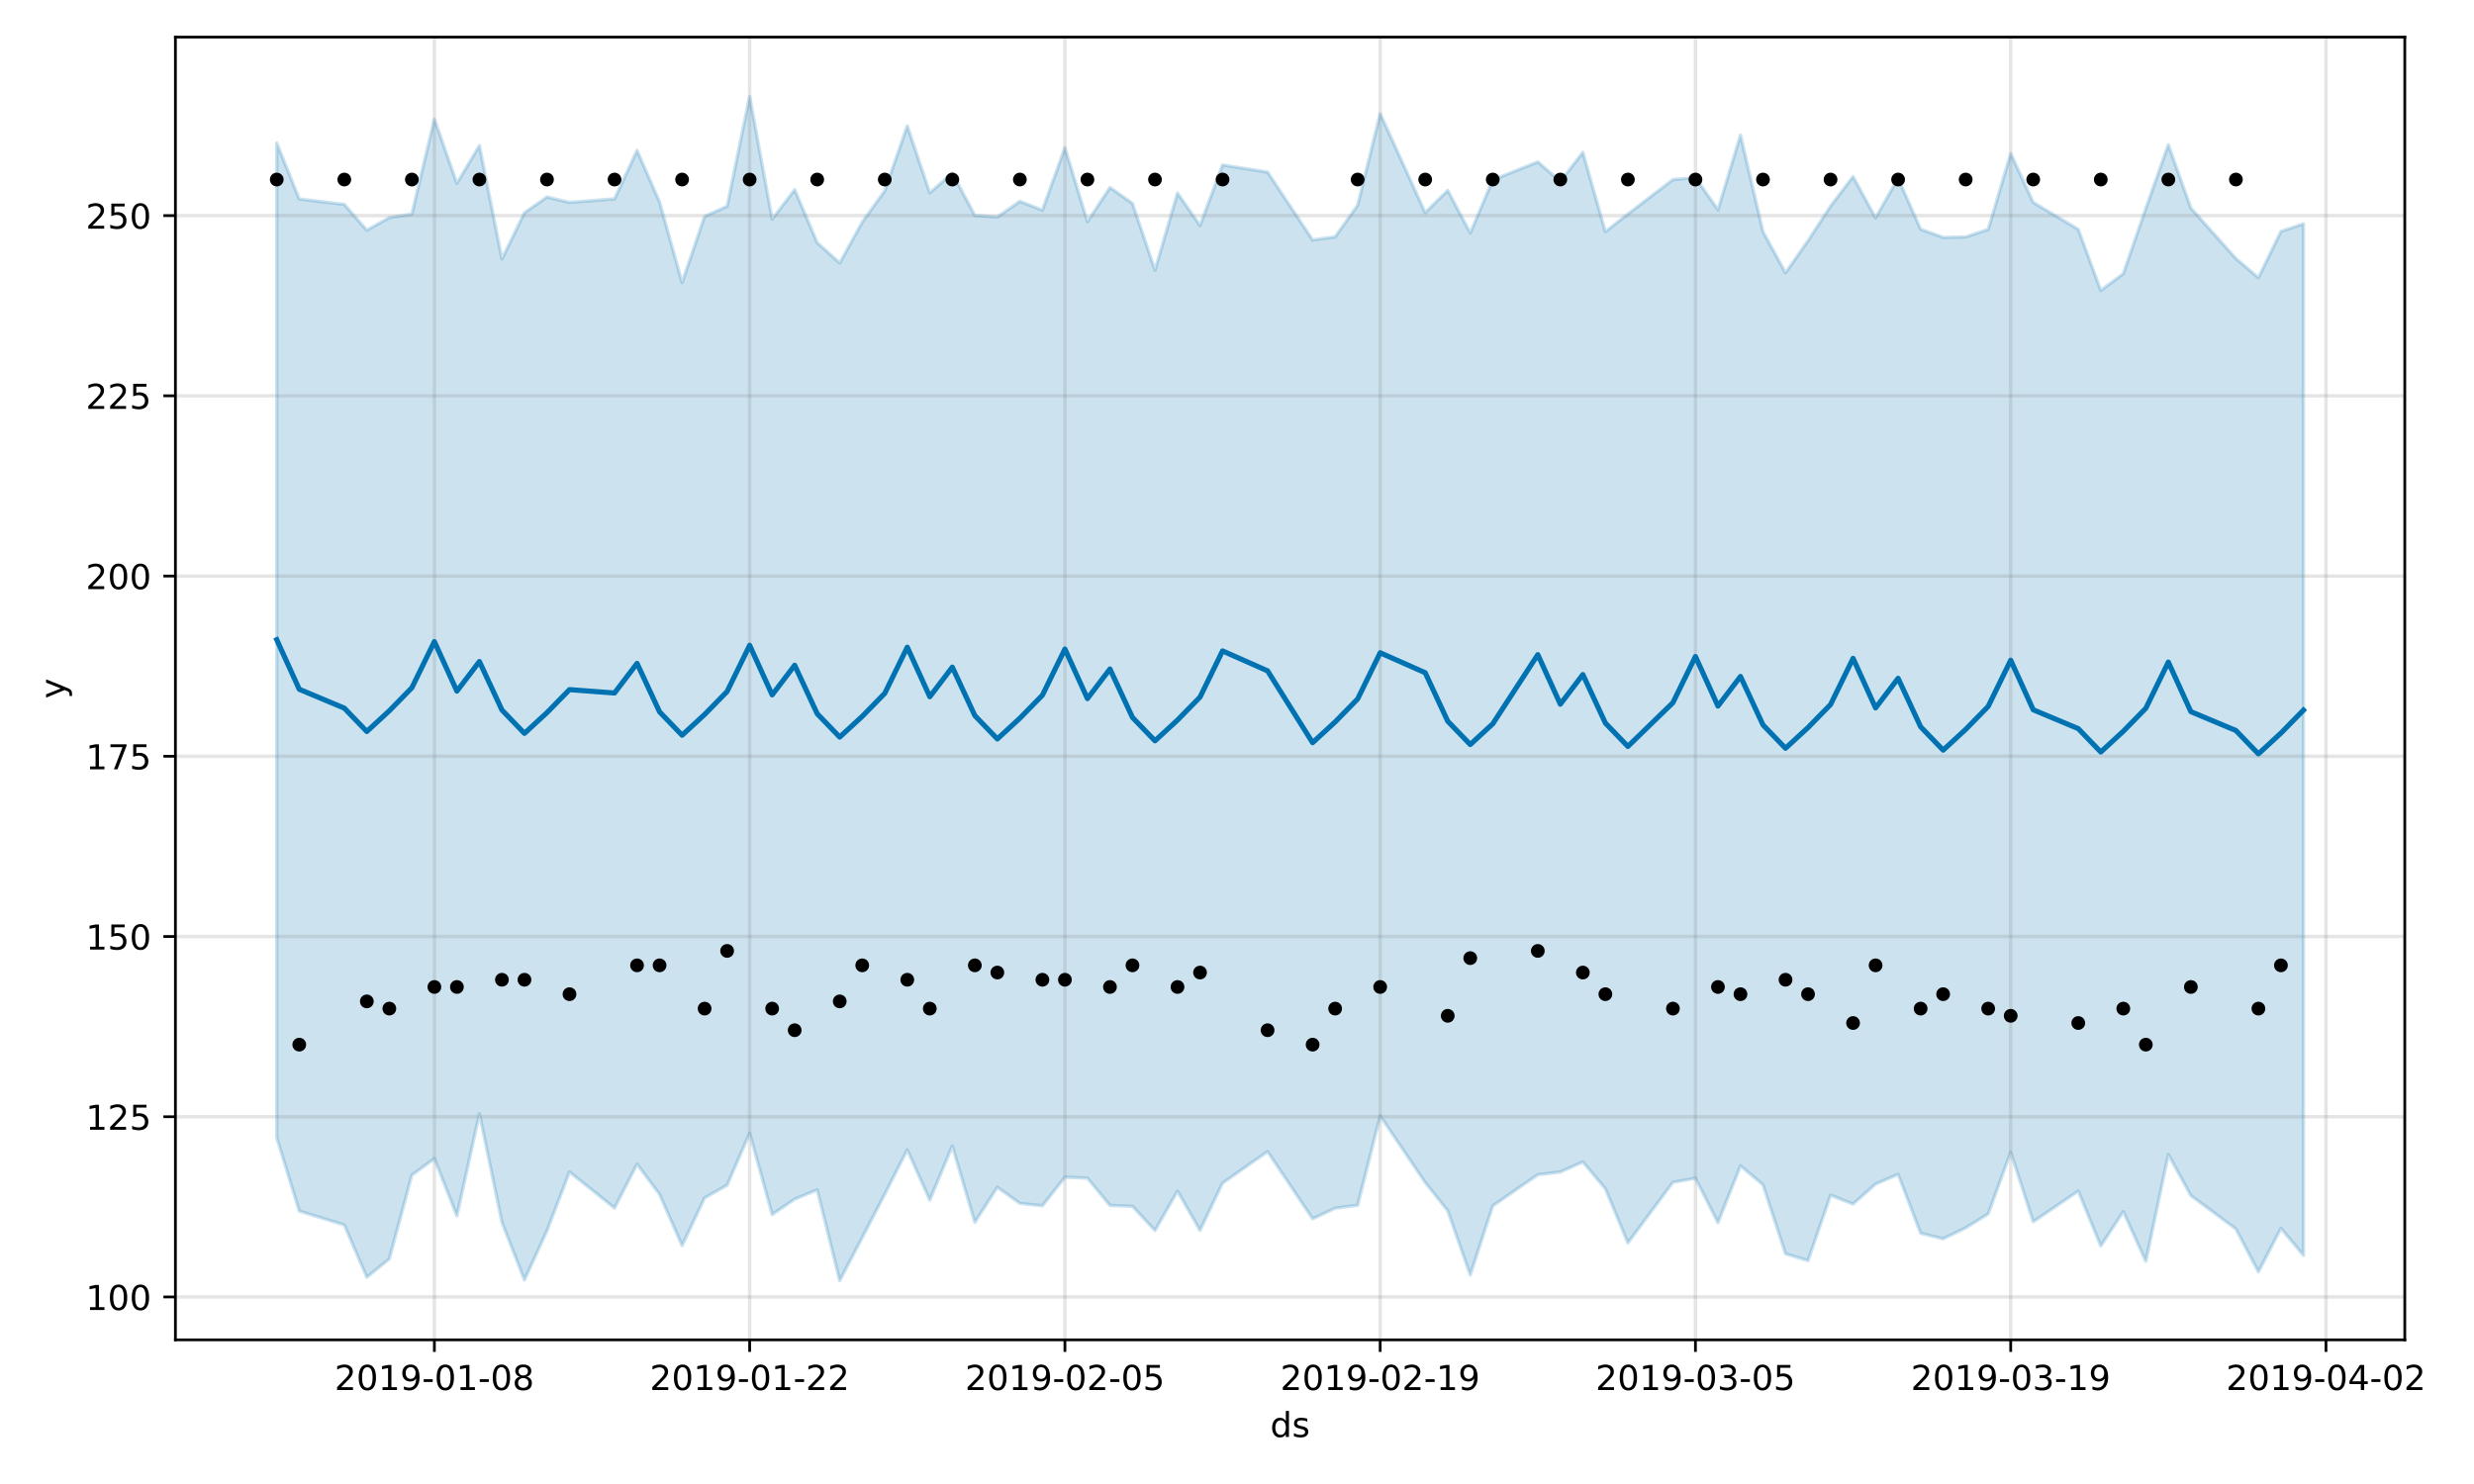 <?xml version="1.0" encoding="utf-8" standalone="no"?>
<!DOCTYPE svg PUBLIC "-//W3C//DTD SVG 1.1//EN"
  "http://www.w3.org/Graphics/SVG/1.1/DTD/svg11.dtd">
<!-- Created with matplotlib (https://matplotlib.org/) -->
<svg height="432pt" version="1.1" viewBox="0 0 720 432" width="720pt" xmlns="http://www.w3.org/2000/svg" xmlns:xlink="http://www.w3.org/1999/xlink">
 <defs>
  <style type="text/css">
*{stroke-linecap:butt;stroke-linejoin:round;}
  </style>
 </defs>
 <g id="figure_1">
  <g id="patch_1">
   <path d="M 0 432 
L 720 432 
L 720 0 
L 0 0 
z
" style="fill:#ffffff;"/>
  </g>
  <g id="axes_1">
   <g id="patch_2">
    <path d="M 51.05 390.04 
L 699.857 390.04 
L 699.857 10.8 
L 51.05 10.8 
z
" style="fill:#ffffff;"/>
   </g>
   <g id="PolyCollection_1">
    <defs>
     <path d="M 80.541 -390.353 
L 80.541 -100.8 
L 87.095 -79.455 
L 100.202 -75.411 
L 106.756 -60.186 
L 113.309 -65.533 
L 119.863 -89.924 
L 126.417 -94.718 
L 132.97 -78.054 
L 139.524 -107.778 
L 146.077 -76.164 
L 152.631 -59.401 
L 159.185 -73.717 
L 165.738 -90.841 
L 178.845 -80.346 
L 185.399 -93.121 
L 191.953 -84.304 
L 198.506 -69.396 
L 205.06 -83.28 
L 211.613 -86.987 
L 218.167 -102.144 
L 224.721 -78.442 
L 231.274 -82.926 
L 237.828 -85.627 
L 244.381 -59.198 
L 250.935 -71.739 
L 257.489 -84.367 
L 264.042 -97.278 
L 270.596 -82.657 
L 277.15 -98.382 
L 283.703 -76.181 
L 290.257 -86.387 
L 296.81 -81.689 
L 303.364 -80.99 
L 309.918 -89.305 
L 316.471 -89.041 
L 323.025 -81.093 
L 329.578 -80.825 
L 336.132 -73.801 
L 342.686 -85.253 
L 349.239 -73.822 
L 355.793 -87.595 
L 368.9 -96.76 
L 382.007 -77.202 
L 388.561 -80.288 
L 395.114 -81.14 
L 401.668 -107.166 
L 414.775 -87.754 
L 421.329 -79.552 
L 427.883 -60.868 
L 434.436 -80.967 
L 447.543 -90.033 
L 454.097 -90.832 
L 460.651 -93.748 
L 467.204 -85.969 
L 473.758 -70.178 
L 486.865 -87.824 
L 493.419 -89.003 
L 499.972 -76.083 
L 506.526 -92.625 
L 513.079 -87.095 
L 519.633 -67.009 
L 526.187 -65.033 
L 532.74 -84.067 
L 539.294 -81.494 
L 545.847 -87.314 
L 552.401 -90.139 
L 558.955 -73.003 
L 565.508 -71.38 
L 572.062 -74.565 
L 578.616 -78.625 
L 585.169 -96.593 
L 591.723 -76.347 
L 604.83 -85.251 
L 611.384 -69.295 
L 617.937 -79.283 
L 624.491 -64.816 
L 631.044 -95.899 
L 637.598 -83.962 
L 650.705 -74.246 
L 657.259 -61.748 
L 663.812 -74.419 
L 670.366 -66.57 
L 670.366 -366.828 
L 670.366 -366.828 
L 663.812 -364.637 
L 657.259 -351.159 
L 650.705 -356.74 
L 637.598 -371.437 
L 631.044 -389.862 
L 624.491 -371.318 
L 617.937 -352.334 
L 611.384 -347.451 
L 604.83 -365.239 
L 591.723 -373.077 
L 585.169 -387.315 
L 578.616 -365.22 
L 572.062 -363.022 
L 565.508 -362.885 
L 558.955 -365.273 
L 552.401 -380.109 
L 545.847 -368.577 
L 539.294 -380.594 
L 532.74 -372.003 
L 526.187 -361.932 
L 519.633 -352.587 
L 513.079 -364.549 
L 506.526 -392.678 
L 499.972 -370.936 
L 493.419 -380.299 
L 486.865 -379.726 
L 473.758 -369.686 
L 467.204 -364.547 
L 460.651 -387.656 
L 454.097 -379.165 
L 447.543 -384.87 
L 434.436 -379.619 
L 427.883 -364.167 
L 421.329 -376.574 
L 414.775 -370.091 
L 401.668 -398.92 
L 395.114 -372.264 
L 388.561 -363.051 
L 382.007 -362.149 
L 368.9 -381.897 
L 355.793 -383.966 
L 349.239 -366.348 
L 342.686 -375.784 
L 336.132 -353.357 
L 329.578 -372.787 
L 323.025 -377.414 
L 316.471 -367.445 
L 309.918 -388.998 
L 303.364 -370.819 
L 296.81 -373.391 
L 290.257 -368.814 
L 283.703 -369.292 
L 277.15 -381.617 
L 270.596 -375.863 
L 264.042 -395.329 
L 257.489 -376.464 
L 250.935 -367.331 
L 244.381 -355.429 
L 237.828 -361.353 
L 231.274 -376.783 
L 224.721 -368.199 
L 218.167 -403.962 
L 211.613 -371.947 
L 205.06 -369.004 
L 198.506 -349.742 
L 191.953 -373.206 
L 185.399 -388.187 
L 178.845 -374.118 
L 165.738 -373.07 
L 159.185 -374.644 
L 152.631 -370.052 
L 146.077 -356.636 
L 139.524 -389.615 
L 132.97 -378.628 
L 126.417 -397.327 
L 119.863 -369.674 
L 113.309 -368.667 
L 106.756 -364.972 
L 100.202 -372.499 
L 87.095 -374.07 
L 80.541 -390.353 
z
" id="m702efe9483" style="stroke:#0072b2;stroke-opacity:0.2;"/>
    </defs>
    <g clip-path="url(#p975b09fccd)">
     <use style="fill:#0072b2;fill-opacity:0.2;stroke:#0072b2;stroke-opacity:0.2;" x="0" xlink:href="#m702efe9483" y="432"/>
    </g>
   </g>
   <g id="matplotlib.axis_1">
    <g id="xtick_1">
     <g id="line2d_1">
      <path clip-path="url(#p975b09fccd)" d="M 126.417 390.04 
L 126.417 10.8 
" style="fill:none;stroke:#808080;stroke-linecap:square;stroke-opacity:0.2;"/>
     </g>
     <g id="line2d_2">
      <defs>
       <path d="M 0 0 
L 0 3.5 
" id="md924afe251" style="stroke:#000000;stroke-width:0.8;"/>
      </defs>
      <g>
       <use style="stroke:#000000;stroke-width:0.8;" x="126.417" xlink:href="#md924afe251" y="390.04"/>
      </g>
     </g>
     <g id="text_1">
      <!-- 2019-01-08 -->
      <defs>
       <path d="M 19.188 8.297 
L 53.609 8.297 
L 53.609 0 
L 7.328 0 
L 7.328 8.297 
Q 12.938 14.109 22.625 23.891 
Q 32.328 33.688 34.812 36.531 
Q 39.547 41.844 41.422 45.531 
Q 43.312 49.219 43.312 52.781 
Q 43.312 58.594 39.234 62.25 
Q 35.156 65.922 28.609 65.922 
Q 23.969 65.922 18.812 64.312 
Q 13.672 62.703 7.812 59.422 
L 7.812 69.391 
Q 13.766 71.781 18.938 73 
Q 24.125 74.219 28.422 74.219 
Q 39.75 74.219 46.484 68.547 
Q 53.219 62.891 53.219 53.422 
Q 53.219 48.922 51.531 44.891 
Q 49.859 40.875 45.406 35.406 
Q 44.188 33.984 37.641 27.219 
Q 31.109 20.453 19.188 8.297 
z
" id="DejaVuSans-50"/>
       <path d="M 31.781 66.406 
Q 24.172 66.406 20.328 58.906 
Q 16.5 51.422 16.5 36.375 
Q 16.5 21.391 20.328 13.891 
Q 24.172 6.391 31.781 6.391 
Q 39.453 6.391 43.281 13.891 
Q 47.125 21.391 47.125 36.375 
Q 47.125 51.422 43.281 58.906 
Q 39.453 66.406 31.781 66.406 
z
M 31.781 74.219 
Q 44.047 74.219 50.516 64.516 
Q 56.984 54.828 56.984 36.375 
Q 56.984 17.969 50.516 8.266 
Q 44.047 -1.422 31.781 -1.422 
Q 19.531 -1.422 13.062 8.266 
Q 6.594 17.969 6.594 36.375 
Q 6.594 54.828 13.062 64.516 
Q 19.531 74.219 31.781 74.219 
z
" id="DejaVuSans-48"/>
       <path d="M 12.406 8.297 
L 28.516 8.297 
L 28.516 63.922 
L 10.984 60.406 
L 10.984 69.391 
L 28.422 72.906 
L 38.281 72.906 
L 38.281 8.297 
L 54.391 8.297 
L 54.391 0 
L 12.406 0 
z
" id="DejaVuSans-49"/>
       <path d="M 10.984 1.516 
L 10.984 10.5 
Q 14.703 8.734 18.5 7.812 
Q 22.312 6.891 25.984 6.891 
Q 35.75 6.891 40.891 13.453 
Q 46.047 20.016 46.781 33.406 
Q 43.953 29.203 39.594 26.953 
Q 35.25 24.703 29.984 24.703 
Q 19.047 24.703 12.672 31.312 
Q 6.297 37.938 6.297 49.422 
Q 6.297 60.641 12.938 67.422 
Q 19.578 74.219 30.609 74.219 
Q 43.266 74.219 49.922 64.516 
Q 56.594 54.828 56.594 36.375 
Q 56.594 19.141 48.406 8.859 
Q 40.234 -1.422 26.422 -1.422 
Q 22.703 -1.422 18.891 -0.688 
Q 15.094 0.047 10.984 1.516 
z
M 30.609 32.422 
Q 37.25 32.422 41.125 36.953 
Q 45.016 41.5 45.016 49.422 
Q 45.016 57.281 41.125 61.844 
Q 37.25 66.406 30.609 66.406 
Q 23.969 66.406 20.094 61.844 
Q 16.219 57.281 16.219 49.422 
Q 16.219 41.5 20.094 36.953 
Q 23.969 32.422 30.609 32.422 
z
" id="DejaVuSans-57"/>
       <path d="M 4.891 31.391 
L 31.203 31.391 
L 31.203 23.391 
L 4.891 23.391 
z
" id="DejaVuSans-45"/>
       <path d="M 31.781 34.625 
Q 24.75 34.625 20.719 30.859 
Q 16.703 27.094 16.703 20.516 
Q 16.703 13.922 20.719 10.156 
Q 24.75 6.391 31.781 6.391 
Q 38.812 6.391 42.859 10.172 
Q 46.922 13.969 46.922 20.516 
Q 46.922 27.094 42.891 30.859 
Q 38.875 34.625 31.781 34.625 
z
M 21.922 38.812 
Q 15.578 40.375 12.031 44.719 
Q 8.5 49.078 8.5 55.328 
Q 8.5 64.062 14.719 69.141 
Q 20.953 74.219 31.781 74.219 
Q 42.672 74.219 48.875 69.141 
Q 55.078 64.062 55.078 55.328 
Q 55.078 49.078 51.531 44.719 
Q 48 40.375 41.703 38.812 
Q 48.828 37.156 52.797 32.312 
Q 56.781 27.484 56.781 20.516 
Q 56.781 9.906 50.312 4.234 
Q 43.844 -1.422 31.781 -1.422 
Q 19.734 -1.422 13.25 4.234 
Q 6.781 9.906 6.781 20.516 
Q 6.781 27.484 10.781 32.312 
Q 14.797 37.156 21.922 38.812 
z
M 18.312 54.391 
Q 18.312 48.734 21.844 45.562 
Q 25.391 42.391 31.781 42.391 
Q 38.141 42.391 41.719 45.562 
Q 45.312 48.734 45.312 54.391 
Q 45.312 60.062 41.719 63.234 
Q 38.141 66.406 31.781 66.406 
Q 25.391 66.406 21.844 63.234 
Q 18.312 60.062 18.312 54.391 
z
" id="DejaVuSans-56"/>
      </defs>
      <g transform="translate(97.359 404.638)scale(0.1 -0.1)">
       <use xlink:href="#DejaVuSans-50"/>
       <use x="63.623" xlink:href="#DejaVuSans-48"/>
       <use x="127.246" xlink:href="#DejaVuSans-49"/>
       <use x="190.869" xlink:href="#DejaVuSans-57"/>
       <use x="254.492" xlink:href="#DejaVuSans-45"/>
       <use x="290.576" xlink:href="#DejaVuSans-48"/>
       <use x="354.199" xlink:href="#DejaVuSans-49"/>
       <use x="417.822" xlink:href="#DejaVuSans-45"/>
       <use x="453.906" xlink:href="#DejaVuSans-48"/>
       <use x="517.529" xlink:href="#DejaVuSans-56"/>
      </g>
     </g>
    </g>
    <g id="xtick_2">
     <g id="line2d_3">
      <path clip-path="url(#p975b09fccd)" d="M 218.167 390.04 
L 218.167 10.8 
" style="fill:none;stroke:#808080;stroke-linecap:square;stroke-opacity:0.2;"/>
     </g>
     <g id="line2d_4">
      <g>
       <use style="stroke:#000000;stroke-width:0.8;" x="218.167" xlink:href="#md924afe251" y="390.04"/>
      </g>
     </g>
     <g id="text_2">
      <!-- 2019-01-22 -->
      <g transform="translate(189.109 404.638)scale(0.1 -0.1)">
       <use xlink:href="#DejaVuSans-50"/>
       <use x="63.623" xlink:href="#DejaVuSans-48"/>
       <use x="127.246" xlink:href="#DejaVuSans-49"/>
       <use x="190.869" xlink:href="#DejaVuSans-57"/>
       <use x="254.492" xlink:href="#DejaVuSans-45"/>
       <use x="290.576" xlink:href="#DejaVuSans-48"/>
       <use x="354.199" xlink:href="#DejaVuSans-49"/>
       <use x="417.822" xlink:href="#DejaVuSans-45"/>
       <use x="453.906" xlink:href="#DejaVuSans-50"/>
       <use x="517.529" xlink:href="#DejaVuSans-50"/>
      </g>
     </g>
    </g>
    <g id="xtick_3">
     <g id="line2d_5">
      <path clip-path="url(#p975b09fccd)" d="M 309.918 390.04 
L 309.918 10.8 
" style="fill:none;stroke:#808080;stroke-linecap:square;stroke-opacity:0.2;"/>
     </g>
     <g id="line2d_6">
      <g>
       <use style="stroke:#000000;stroke-width:0.8;" x="309.918" xlink:href="#md924afe251" y="390.04"/>
      </g>
     </g>
     <g id="text_3">
      <!-- 2019-02-05 -->
      <defs>
       <path d="M 10.797 72.906 
L 49.516 72.906 
L 49.516 64.594 
L 19.828 64.594 
L 19.828 46.734 
Q 21.969 47.469 24.109 47.828 
Q 26.266 48.188 28.422 48.188 
Q 40.625 48.188 47.75 41.5 
Q 54.891 34.812 54.891 23.391 
Q 54.891 11.625 47.562 5.094 
Q 40.234 -1.422 26.906 -1.422 
Q 22.312 -1.422 17.547 -0.641 
Q 12.797 0.141 7.719 1.703 
L 7.719 11.625 
Q 12.109 9.234 16.797 8.062 
Q 21.484 6.891 26.703 6.891 
Q 35.156 6.891 40.078 11.328 
Q 45.016 15.766 45.016 23.391 
Q 45.016 31 40.078 35.438 
Q 35.156 39.891 26.703 39.891 
Q 22.75 39.891 18.812 39.016 
Q 14.891 38.141 10.797 36.281 
z
" id="DejaVuSans-53"/>
      </defs>
      <g transform="translate(280.86 404.638)scale(0.1 -0.1)">
       <use xlink:href="#DejaVuSans-50"/>
       <use x="63.623" xlink:href="#DejaVuSans-48"/>
       <use x="127.246" xlink:href="#DejaVuSans-49"/>
       <use x="190.869" xlink:href="#DejaVuSans-57"/>
       <use x="254.492" xlink:href="#DejaVuSans-45"/>
       <use x="290.576" xlink:href="#DejaVuSans-48"/>
       <use x="354.199" xlink:href="#DejaVuSans-50"/>
       <use x="417.822" xlink:href="#DejaVuSans-45"/>
       <use x="453.906" xlink:href="#DejaVuSans-48"/>
       <use x="517.529" xlink:href="#DejaVuSans-53"/>
      </g>
     </g>
    </g>
    <g id="xtick_4">
     <g id="line2d_7">
      <path clip-path="url(#p975b09fccd)" d="M 401.668 390.04 
L 401.668 10.8 
" style="fill:none;stroke:#808080;stroke-linecap:square;stroke-opacity:0.2;"/>
     </g>
     <g id="line2d_8">
      <g>
       <use style="stroke:#000000;stroke-width:0.8;" x="401.668" xlink:href="#md924afe251" y="390.04"/>
      </g>
     </g>
     <g id="text_4">
      <!-- 2019-02-19 -->
      <g transform="translate(372.61 404.638)scale(0.1 -0.1)">
       <use xlink:href="#DejaVuSans-50"/>
       <use x="63.623" xlink:href="#DejaVuSans-48"/>
       <use x="127.246" xlink:href="#DejaVuSans-49"/>
       <use x="190.869" xlink:href="#DejaVuSans-57"/>
       <use x="254.492" xlink:href="#DejaVuSans-45"/>
       <use x="290.576" xlink:href="#DejaVuSans-48"/>
       <use x="354.199" xlink:href="#DejaVuSans-50"/>
       <use x="417.822" xlink:href="#DejaVuSans-45"/>
       <use x="453.906" xlink:href="#DejaVuSans-49"/>
       <use x="517.529" xlink:href="#DejaVuSans-57"/>
      </g>
     </g>
    </g>
    <g id="xtick_5">
     <g id="line2d_9">
      <path clip-path="url(#p975b09fccd)" d="M 493.419 390.04 
L 493.419 10.8 
" style="fill:none;stroke:#808080;stroke-linecap:square;stroke-opacity:0.2;"/>
     </g>
     <g id="line2d_10">
      <g>
       <use style="stroke:#000000;stroke-width:0.8;" x="493.419" xlink:href="#md924afe251" y="390.04"/>
      </g>
     </g>
     <g id="text_5">
      <!-- 2019-03-05 -->
      <defs>
       <path d="M 40.578 39.312 
Q 47.656 37.797 51.625 33 
Q 55.609 28.219 55.609 21.188 
Q 55.609 10.406 48.188 4.484 
Q 40.766 -1.422 27.094 -1.422 
Q 22.516 -1.422 17.656 -0.516 
Q 12.797 0.391 7.625 2.203 
L 7.625 11.719 
Q 11.719 9.328 16.594 8.109 
Q 21.484 6.891 26.812 6.891 
Q 36.078 6.891 40.938 10.547 
Q 45.797 14.203 45.797 21.188 
Q 45.797 27.641 41.281 31.266 
Q 36.766 34.906 28.719 34.906 
L 20.219 34.906 
L 20.219 43.016 
L 29.109 43.016 
Q 36.375 43.016 40.234 45.922 
Q 44.094 48.828 44.094 54.297 
Q 44.094 59.906 40.109 62.906 
Q 36.141 65.922 28.719 65.922 
Q 24.656 65.922 20.016 65.031 
Q 15.375 64.156 9.812 62.312 
L 9.812 71.094 
Q 15.438 72.656 20.344 73.438 
Q 25.25 74.219 29.594 74.219 
Q 40.828 74.219 47.359 69.109 
Q 53.906 64.016 53.906 55.328 
Q 53.906 49.266 50.438 45.094 
Q 46.969 40.922 40.578 39.312 
z
" id="DejaVuSans-51"/>
      </defs>
      <g transform="translate(464.361 404.638)scale(0.1 -0.1)">
       <use xlink:href="#DejaVuSans-50"/>
       <use x="63.623" xlink:href="#DejaVuSans-48"/>
       <use x="127.246" xlink:href="#DejaVuSans-49"/>
       <use x="190.869" xlink:href="#DejaVuSans-57"/>
       <use x="254.492" xlink:href="#DejaVuSans-45"/>
       <use x="290.576" xlink:href="#DejaVuSans-48"/>
       <use x="354.199" xlink:href="#DejaVuSans-51"/>
       <use x="417.822" xlink:href="#DejaVuSans-45"/>
       <use x="453.906" xlink:href="#DejaVuSans-48"/>
       <use x="517.529" xlink:href="#DejaVuSans-53"/>
      </g>
     </g>
    </g>
    <g id="xtick_6">
     <g id="line2d_11">
      <path clip-path="url(#p975b09fccd)" d="M 585.169 390.04 
L 585.169 10.8 
" style="fill:none;stroke:#808080;stroke-linecap:square;stroke-opacity:0.2;"/>
     </g>
     <g id="line2d_12">
      <g>
       <use style="stroke:#000000;stroke-width:0.8;" x="585.169" xlink:href="#md924afe251" y="390.04"/>
      </g>
     </g>
     <g id="text_6">
      <!-- 2019-03-19 -->
      <g transform="translate(556.111 404.638)scale(0.1 -0.1)">
       <use xlink:href="#DejaVuSans-50"/>
       <use x="63.623" xlink:href="#DejaVuSans-48"/>
       <use x="127.246" xlink:href="#DejaVuSans-49"/>
       <use x="190.869" xlink:href="#DejaVuSans-57"/>
       <use x="254.492" xlink:href="#DejaVuSans-45"/>
       <use x="290.576" xlink:href="#DejaVuSans-48"/>
       <use x="354.199" xlink:href="#DejaVuSans-51"/>
       <use x="417.822" xlink:href="#DejaVuSans-45"/>
       <use x="453.906" xlink:href="#DejaVuSans-49"/>
       <use x="517.529" xlink:href="#DejaVuSans-57"/>
      </g>
     </g>
    </g>
    <g id="xtick_7">
     <g id="line2d_13">
      <path clip-path="url(#p975b09fccd)" d="M 676.92 390.04 
L 676.92 10.8 
" style="fill:none;stroke:#808080;stroke-linecap:square;stroke-opacity:0.2;"/>
     </g>
     <g id="line2d_14">
      <g>
       <use style="stroke:#000000;stroke-width:0.8;" x="676.92" xlink:href="#md924afe251" y="390.04"/>
      </g>
     </g>
     <g id="text_7">
      <!-- 2019-04-02 -->
      <defs>
       <path d="M 37.797 64.312 
L 12.891 25.391 
L 37.797 25.391 
z
M 35.203 72.906 
L 47.609 72.906 
L 47.609 25.391 
L 58.016 25.391 
L 58.016 17.188 
L 47.609 17.188 
L 47.609 0 
L 37.797 0 
L 37.797 17.188 
L 4.891 17.188 
L 4.891 26.703 
z
" id="DejaVuSans-52"/>
      </defs>
      <g transform="translate(647.862 404.638)scale(0.1 -0.1)">
       <use xlink:href="#DejaVuSans-50"/>
       <use x="63.623" xlink:href="#DejaVuSans-48"/>
       <use x="127.246" xlink:href="#DejaVuSans-49"/>
       <use x="190.869" xlink:href="#DejaVuSans-57"/>
       <use x="254.492" xlink:href="#DejaVuSans-45"/>
       <use x="290.576" xlink:href="#DejaVuSans-48"/>
       <use x="354.199" xlink:href="#DejaVuSans-52"/>
       <use x="417.822" xlink:href="#DejaVuSans-45"/>
       <use x="453.906" xlink:href="#DejaVuSans-48"/>
       <use x="517.529" xlink:href="#DejaVuSans-50"/>
      </g>
     </g>
    </g>
    <g id="text_8">
     <!-- ds -->
     <defs>
      <path d="M 45.406 46.391 
L 45.406 75.984 
L 54.391 75.984 
L 54.391 0 
L 45.406 0 
L 45.406 8.203 
Q 42.578 3.328 38.25 0.953 
Q 33.938 -1.422 27.875 -1.422 
Q 17.969 -1.422 11.734 6.484 
Q 5.516 14.406 5.516 27.297 
Q 5.516 40.188 11.734 48.094 
Q 17.969 56 27.875 56 
Q 33.938 56 38.25 53.625 
Q 42.578 51.266 45.406 46.391 
z
M 14.797 27.297 
Q 14.797 17.391 18.875 11.75 
Q 22.953 6.109 30.078 6.109 
Q 37.203 6.109 41.297 11.75 
Q 45.406 17.391 45.406 27.297 
Q 45.406 37.203 41.297 42.844 
Q 37.203 48.484 30.078 48.484 
Q 22.953 48.484 18.875 42.844 
Q 14.797 37.203 14.797 27.297 
z
" id="DejaVuSans-100"/>
      <path d="M 44.281 53.078 
L 44.281 44.578 
Q 40.484 46.531 36.375 47.5 
Q 32.281 48.484 27.875 48.484 
Q 21.188 48.484 17.844 46.438 
Q 14.5 44.391 14.5 40.281 
Q 14.5 37.156 16.891 35.375 
Q 19.281 33.594 26.516 31.984 
L 29.594 31.297 
Q 39.156 29.25 43.188 25.516 
Q 47.219 21.781 47.219 15.094 
Q 47.219 7.469 41.188 3.016 
Q 35.156 -1.422 24.609 -1.422 
Q 20.219 -1.422 15.453 -0.562 
Q 10.688 0.297 5.422 2 
L 5.422 11.281 
Q 10.406 8.688 15.234 7.391 
Q 20.062 6.109 24.812 6.109 
Q 31.156 6.109 34.562 8.281 
Q 37.984 10.453 37.984 14.406 
Q 37.984 18.062 35.516 20.016 
Q 33.062 21.969 24.703 23.781 
L 21.578 24.516 
Q 13.234 26.266 9.516 29.906 
Q 5.812 33.547 5.812 39.891 
Q 5.812 47.609 11.281 51.797 
Q 16.75 56 26.812 56 
Q 31.781 56 36.172 55.266 
Q 40.578 54.547 44.281 53.078 
z
" id="DejaVuSans-115"/>
     </defs>
     <g transform="translate(369.675 418.317)scale(0.1 -0.1)">
      <use xlink:href="#DejaVuSans-100"/>
      <use x="63.477" xlink:href="#DejaVuSans-115"/>
     </g>
    </g>
   </g>
   <g id="matplotlib.axis_2">
    <g id="ytick_1">
     <g id="line2d_15">
      <path clip-path="url(#p975b09fccd)" d="M 51.05 377.553 
L 699.857 377.553 
" style="fill:none;stroke:#808080;stroke-linecap:square;stroke-opacity:0.2;"/>
     </g>
     <g id="line2d_16">
      <defs>
       <path d="M 0 0 
L -3.5 0 
" id="m461f18c393" style="stroke:#000000;stroke-width:0.8;"/>
      </defs>
      <g>
       <use style="stroke:#000000;stroke-width:0.8;" x="51.05" xlink:href="#m461f18c393" y="377.553"/>
      </g>
     </g>
     <g id="text_9">
      <!-- 100 -->
      <g transform="translate(24.962 381.352)scale(0.1 -0.1)">
       <use xlink:href="#DejaVuSans-49"/>
       <use x="63.623" xlink:href="#DejaVuSans-48"/>
       <use x="127.246" xlink:href="#DejaVuSans-48"/>
      </g>
     </g>
    </g>
    <g id="ytick_2">
     <g id="line2d_17">
      <path clip-path="url(#p975b09fccd)" d="M 51.05 325.087 
L 699.857 325.087 
" style="fill:none;stroke:#808080;stroke-linecap:square;stroke-opacity:0.2;"/>
     </g>
     <g id="line2d_18">
      <g>
       <use style="stroke:#000000;stroke-width:0.8;" x="51.05" xlink:href="#m461f18c393" y="325.087"/>
      </g>
     </g>
     <g id="text_10">
      <!-- 125 -->
      <g transform="translate(24.962 328.886)scale(0.1 -0.1)">
       <use xlink:href="#DejaVuSans-49"/>
       <use x="63.623" xlink:href="#DejaVuSans-50"/>
       <use x="127.246" xlink:href="#DejaVuSans-53"/>
      </g>
     </g>
    </g>
    <g id="ytick_3">
     <g id="line2d_19">
      <path clip-path="url(#p975b09fccd)" d="M 51.05 272.621 
L 699.857 272.621 
" style="fill:none;stroke:#808080;stroke-linecap:square;stroke-opacity:0.2;"/>
     </g>
     <g id="line2d_20">
      <g>
       <use style="stroke:#000000;stroke-width:0.8;" x="51.05" xlink:href="#m461f18c393" y="272.621"/>
      </g>
     </g>
     <g id="text_11">
      <!-- 150 -->
      <g transform="translate(24.962 276.42)scale(0.1 -0.1)">
       <use xlink:href="#DejaVuSans-49"/>
       <use x="63.623" xlink:href="#DejaVuSans-53"/>
       <use x="127.246" xlink:href="#DejaVuSans-48"/>
      </g>
     </g>
    </g>
    <g id="ytick_4">
     <g id="line2d_21">
      <path clip-path="url(#p975b09fccd)" d="M 51.05 220.156 
L 699.857 220.156 
" style="fill:none;stroke:#808080;stroke-linecap:square;stroke-opacity:0.2;"/>
     </g>
     <g id="line2d_22">
      <g>
       <use style="stroke:#000000;stroke-width:0.8;" x="51.05" xlink:href="#m461f18c393" y="220.156"/>
      </g>
     </g>
     <g id="text_12">
      <!-- 175 -->
      <defs>
       <path d="M 8.203 72.906 
L 55.078 72.906 
L 55.078 68.703 
L 28.609 0 
L 18.312 0 
L 43.219 64.594 
L 8.203 64.594 
z
" id="DejaVuSans-55"/>
      </defs>
      <g transform="translate(24.962 223.955)scale(0.1 -0.1)">
       <use xlink:href="#DejaVuSans-49"/>
       <use x="63.623" xlink:href="#DejaVuSans-55"/>
       <use x="127.246" xlink:href="#DejaVuSans-53"/>
      </g>
     </g>
    </g>
    <g id="ytick_5">
     <g id="line2d_23">
      <path clip-path="url(#p975b09fccd)" d="M 51.05 167.69 
L 699.857 167.69 
" style="fill:none;stroke:#808080;stroke-linecap:square;stroke-opacity:0.2;"/>
     </g>
     <g id="line2d_24">
      <g>
       <use style="stroke:#000000;stroke-width:0.8;" x="51.05" xlink:href="#m461f18c393" y="167.69"/>
      </g>
     </g>
     <g id="text_13">
      <!-- 200 -->
      <g transform="translate(24.962 171.489)scale(0.1 -0.1)">
       <use xlink:href="#DejaVuSans-50"/>
       <use x="63.623" xlink:href="#DejaVuSans-48"/>
       <use x="127.246" xlink:href="#DejaVuSans-48"/>
      </g>
     </g>
    </g>
    <g id="ytick_6">
     <g id="line2d_25">
      <path clip-path="url(#p975b09fccd)" d="M 51.05 115.224 
L 699.857 115.224 
" style="fill:none;stroke:#808080;stroke-linecap:square;stroke-opacity:0.2;"/>
     </g>
     <g id="line2d_26">
      <g>
       <use style="stroke:#000000;stroke-width:0.8;" x="51.05" xlink:href="#m461f18c393" y="115.224"/>
      </g>
     </g>
     <g id="text_14">
      <!-- 225 -->
      <g transform="translate(24.962 119.023)scale(0.1 -0.1)">
       <use xlink:href="#DejaVuSans-50"/>
       <use x="63.623" xlink:href="#DejaVuSans-50"/>
       <use x="127.246" xlink:href="#DejaVuSans-53"/>
      </g>
     </g>
    </g>
    <g id="ytick_7">
     <g id="line2d_27">
      <path clip-path="url(#p975b09fccd)" d="M 51.05 62.759 
L 699.857 62.759 
" style="fill:none;stroke:#808080;stroke-linecap:square;stroke-opacity:0.2;"/>
     </g>
     <g id="line2d_28">
      <g>
       <use style="stroke:#000000;stroke-width:0.8;" x="51.05" xlink:href="#m461f18c393" y="62.759"/>
      </g>
     </g>
     <g id="text_15">
      <!-- 250 -->
      <g transform="translate(24.962 66.558)scale(0.1 -0.1)">
       <use xlink:href="#DejaVuSans-50"/>
       <use x="63.623" xlink:href="#DejaVuSans-53"/>
       <use x="127.246" xlink:href="#DejaVuSans-48"/>
      </g>
     </g>
    </g>
    <g id="text_16">
     <!-- y -->
     <defs>
      <path d="M 32.172 -5.078 
Q 28.375 -14.844 24.75 -17.812 
Q 21.141 -20.797 15.094 -20.797 
L 7.906 -20.797 
L 7.906 -13.281 
L 13.188 -13.281 
Q 16.891 -13.281 18.938 -11.516 
Q 21 -9.766 23.484 -3.219 
L 25.094 0.875 
L 2.984 54.688 
L 12.5 54.688 
L 29.594 11.922 
L 46.688 54.688 
L 56.203 54.688 
z
" id="DejaVuSans-121"/>
     </defs>
     <g transform="translate(18.883 203.379)rotate(-90)scale(0.1 -0.1)">
      <use xlink:href="#DejaVuSans-121"/>
     </g>
    </g>
   </g>
   <g id="line2d_29">
    <defs>
     <path d="M 0 1.5 
C 0.398 1.5 0.779 1.342 1.061 1.061 
C 1.342 0.779 1.5 0.398 1.5 0 
C 1.5 -0.398 1.342 -0.779 1.061 -1.061 
C 0.779 -1.342 0.398 -1.5 0 -1.5 
C -0.398 -1.5 -0.779 -1.342 -1.061 -1.061 
C -1.342 -0.779 -1.5 -0.398 -1.5 0 
C -1.5 0.398 -1.342 0.779 -1.061 1.061 
C -0.779 1.342 -0.398 1.5 0 1.5 
z
" id="m405f891c8c" style="stroke:#000000;"/>
    </defs>
    <g clip-path="url(#p975b09fccd)">
     <use style="stroke:#000000;" x="80.541" xlink:href="#m405f891c8c" y="52.265"/>
     <use style="stroke:#000000;" x="87.095" xlink:href="#m405f891c8c" y="304.101"/>
     <use style="stroke:#000000;" x="100.202" xlink:href="#m405f891c8c" y="52.265"/>
     <use style="stroke:#000000;" x="106.756" xlink:href="#m405f891c8c" y="291.509"/>
     <use style="stroke:#000000;" x="113.309" xlink:href="#m405f891c8c" y="293.608"/>
     <use style="stroke:#000000;" x="119.863" xlink:href="#m405f891c8c" y="52.265"/>
     <use style="stroke:#000000;" x="126.417" xlink:href="#m405f891c8c" y="287.312"/>
     <use style="stroke:#000000;" x="132.97" xlink:href="#m405f891c8c" y="287.312"/>
     <use style="stroke:#000000;" x="139.524" xlink:href="#m405f891c8c" y="52.265"/>
     <use style="stroke:#000000;" x="146.077" xlink:href="#m405f891c8c" y="285.213"/>
     <use style="stroke:#000000;" x="152.631" xlink:href="#m405f891c8c" y="285.213"/>
     <use style="stroke:#000000;" x="159.185" xlink:href="#m405f891c8c" y="52.265"/>
     <use style="stroke:#000000;" x="165.738" xlink:href="#m405f891c8c" y="289.41"/>
     <use style="stroke:#000000;" x="178.845" xlink:href="#m405f891c8c" y="52.265"/>
     <use style="stroke:#000000;" x="185.399" xlink:href="#m405f891c8c" y="281.016"/>
     <use style="stroke:#000000;" x="191.953" xlink:href="#m405f891c8c" y="281.016"/>
     <use style="stroke:#000000;" x="198.506" xlink:href="#m405f891c8c" y="52.265"/>
     <use style="stroke:#000000;" x="205.06" xlink:href="#m405f891c8c" y="293.608"/>
     <use style="stroke:#000000;" x="211.613" xlink:href="#m405f891c8c" y="276.818"/>
     <use style="stroke:#000000;" x="218.167" xlink:href="#m405f891c8c" y="52.265"/>
     <use style="stroke:#000000;" x="224.721" xlink:href="#m405f891c8c" y="293.608"/>
     <use style="stroke:#000000;" x="231.274" xlink:href="#m405f891c8c" y="299.903"/>
     <use style="stroke:#000000;" x="237.828" xlink:href="#m405f891c8c" y="52.265"/>
     <use style="stroke:#000000;" x="244.381" xlink:href="#m405f891c8c" y="291.509"/>
     <use style="stroke:#000000;" x="250.935" xlink:href="#m405f891c8c" y="281.016"/>
     <use style="stroke:#000000;" x="257.489" xlink:href="#m405f891c8c" y="52.265"/>
     <use style="stroke:#000000;" x="264.042" xlink:href="#m405f891c8c" y="285.213"/>
     <use style="stroke:#000000;" x="270.596" xlink:href="#m405f891c8c" y="293.608"/>
     <use style="stroke:#000000;" x="277.15" xlink:href="#m405f891c8c" y="52.265"/>
     <use style="stroke:#000000;" x="283.703" xlink:href="#m405f891c8c" y="281.016"/>
     <use style="stroke:#000000;" x="290.257" xlink:href="#m405f891c8c" y="283.114"/>
     <use style="stroke:#000000;" x="296.81" xlink:href="#m405f891c8c" y="52.265"/>
     <use style="stroke:#000000;" x="303.364" xlink:href="#m405f891c8c" y="285.213"/>
     <use style="stroke:#000000;" x="309.918" xlink:href="#m405f891c8c" y="285.213"/>
     <use style="stroke:#000000;" x="316.471" xlink:href="#m405f891c8c" y="52.265"/>
     <use style="stroke:#000000;" x="323.025" xlink:href="#m405f891c8c" y="287.312"/>
     <use style="stroke:#000000;" x="329.578" xlink:href="#m405f891c8c" y="281.016"/>
     <use style="stroke:#000000;" x="336.132" xlink:href="#m405f891c8c" y="52.265"/>
     <use style="stroke:#000000;" x="342.686" xlink:href="#m405f891c8c" y="287.312"/>
     <use style="stroke:#000000;" x="349.239" xlink:href="#m405f891c8c" y="283.114"/>
     <use style="stroke:#000000;" x="355.793" xlink:href="#m405f891c8c" y="52.265"/>
     <use style="stroke:#000000;" x="368.9" xlink:href="#m405f891c8c" y="299.903"/>
     <use style="stroke:#000000;" x="382.007" xlink:href="#m405f891c8c" y="304.101"/>
     <use style="stroke:#000000;" x="388.561" xlink:href="#m405f891c8c" y="293.608"/>
     <use style="stroke:#000000;" x="395.114" xlink:href="#m405f891c8c" y="52.265"/>
     <use style="stroke:#000000;" x="401.668" xlink:href="#m405f891c8c" y="287.312"/>
     <use style="stroke:#000000;" x="414.775" xlink:href="#m405f891c8c" y="52.265"/>
     <use style="stroke:#000000;" x="421.329" xlink:href="#m405f891c8c" y="295.706"/>
     <use style="stroke:#000000;" x="427.883" xlink:href="#m405f891c8c" y="278.917"/>
     <use style="stroke:#000000;" x="434.436" xlink:href="#m405f891c8c" y="52.265"/>
     <use style="stroke:#000000;" x="447.543" xlink:href="#m405f891c8c" y="276.818"/>
     <use style="stroke:#000000;" x="454.097" xlink:href="#m405f891c8c" y="52.265"/>
     <use style="stroke:#000000;" x="460.651" xlink:href="#m405f891c8c" y="283.114"/>
     <use style="stroke:#000000;" x="467.204" xlink:href="#m405f891c8c" y="289.41"/>
     <use style="stroke:#000000;" x="473.758" xlink:href="#m405f891c8c" y="52.265"/>
     <use style="stroke:#000000;" x="486.865" xlink:href="#m405f891c8c" y="293.608"/>
     <use style="stroke:#000000;" x="493.419" xlink:href="#m405f891c8c" y="52.265"/>
     <use style="stroke:#000000;" x="499.972" xlink:href="#m405f891c8c" y="287.312"/>
     <use style="stroke:#000000;" x="506.526" xlink:href="#m405f891c8c" y="289.41"/>
     <use style="stroke:#000000;" x="513.079" xlink:href="#m405f891c8c" y="52.265"/>
     <use style="stroke:#000000;" x="519.633" xlink:href="#m405f891c8c" y="285.213"/>
     <use style="stroke:#000000;" x="526.187" xlink:href="#m405f891c8c" y="289.41"/>
     <use style="stroke:#000000;" x="532.74" xlink:href="#m405f891c8c" y="52.265"/>
     <use style="stroke:#000000;" x="539.294" xlink:href="#m405f891c8c" y="297.805"/>
     <use style="stroke:#000000;" x="545.847" xlink:href="#m405f891c8c" y="281.016"/>
     <use style="stroke:#000000;" x="552.401" xlink:href="#m405f891c8c" y="52.265"/>
     <use style="stroke:#000000;" x="558.955" xlink:href="#m405f891c8c" y="293.608"/>
     <use style="stroke:#000000;" x="565.508" xlink:href="#m405f891c8c" y="289.41"/>
     <use style="stroke:#000000;" x="572.062" xlink:href="#m405f891c8c" y="52.265"/>
     <use style="stroke:#000000;" x="578.616" xlink:href="#m405f891c8c" y="293.608"/>
     <use style="stroke:#000000;" x="585.169" xlink:href="#m405f891c8c" y="295.706"/>
     <use style="stroke:#000000;" x="591.723" xlink:href="#m405f891c8c" y="52.265"/>
     <use style="stroke:#000000;" x="604.83" xlink:href="#m405f891c8c" y="297.805"/>
     <use style="stroke:#000000;" x="611.384" xlink:href="#m405f891c8c" y="52.265"/>
     <use style="stroke:#000000;" x="617.937" xlink:href="#m405f891c8c" y="293.608"/>
     <use style="stroke:#000000;" x="624.491" xlink:href="#m405f891c8c" y="304.101"/>
     <use style="stroke:#000000;" x="631.044" xlink:href="#m405f891c8c" y="52.265"/>
     <use style="stroke:#000000;" x="637.598" xlink:href="#m405f891c8c" y="287.312"/>
     <use style="stroke:#000000;" x="650.705" xlink:href="#m405f891c8c" y="52.265"/>
     <use style="stroke:#000000;" x="657.259" xlink:href="#m405f891c8c" y="293.608"/>
     <use style="stroke:#000000;" x="663.812" xlink:href="#m405f891c8c" y="281.016"/>
    </g>
   </g>
   <g id="line2d_30">
    <path clip-path="url(#p975b09fccd)" d="M 80.541 186.229 
L 87.095 200.651 
L 100.202 206.142 
L 106.756 212.94 
L 113.309 206.904 
L 119.863 200.21 
L 126.417 186.771 
L 132.97 201.194 
L 139.524 192.574 
L 146.077 206.684 
L 152.631 213.483 
L 159.185 207.447 
L 165.738 200.753 
L 178.845 201.737 
L 185.399 193.117 
L 191.953 207.227 
L 198.506 214.025 
L 205.06 207.989 
L 211.613 201.295 
L 218.167 187.857 
L 224.721 202.279 
L 231.274 193.66 
L 237.828 207.77 
L 244.381 214.568 
L 250.935 208.532 
L 257.489 201.838 
L 264.042 188.399 
L 270.596 202.822 
L 277.15 194.202 
L 283.703 208.313 
L 290.257 215.111 
L 296.81 209.075 
L 303.364 202.381 
L 309.918 188.942 
L 316.471 203.365 
L 323.025 194.745 
L 329.578 208.855 
L 336.132 215.654 
L 342.686 209.617 
L 349.239 202.924 
L 355.793 189.485 
L 368.9 195.288 
L 382.007 216.196 
L 388.561 210.16 
L 395.114 203.466 
L 401.668 190.028 
L 414.775 195.831 
L 421.329 209.941 
L 427.883 216.739 
L 434.436 210.703 
L 447.543 190.57 
L 454.097 204.993 
L 460.651 196.373 
L 467.204 210.483 
L 473.758 217.282 
L 486.865 204.552 
L 493.419 191.113 
L 499.972 205.536 
L 506.526 196.916 
L 513.079 211.026 
L 519.633 217.825 
L 526.187 211.788 
L 532.74 205.094 
L 539.294 191.656 
L 545.847 206.078 
L 552.401 197.459 
L 558.955 211.569 
L 565.508 218.367 
L 572.062 212.331 
L 578.616 205.637 
L 585.169 192.198 
L 591.723 206.621 
L 604.83 212.112 
L 611.384 218.91 
L 617.937 212.874 
L 624.491 206.18 
L 631.044 192.741 
L 637.598 207.164 
L 650.705 212.654 
L 657.259 219.453 
L 663.812 213.416 
L 670.366 206.723 
" style="fill:none;stroke:#0072b2;stroke-linecap:square;stroke-width:1.5;"/>
   </g>
   <g id="patch_3">
    <path d="M 51.05 390.04 
L 51.05 10.8 
" style="fill:none;stroke:#000000;stroke-linecap:square;stroke-linejoin:miter;stroke-width:0.8;"/>
   </g>
   <g id="patch_4">
    <path d="M 699.857 390.04 
L 699.857 10.8 
" style="fill:none;stroke:#000000;stroke-linecap:square;stroke-linejoin:miter;stroke-width:0.8;"/>
   </g>
   <g id="patch_5">
    <path d="M 51.05 390.04 
L 699.857 390.04 
" style="fill:none;stroke:#000000;stroke-linecap:square;stroke-linejoin:miter;stroke-width:0.8;"/>
   </g>
   <g id="patch_6">
    <path d="M 51.05 10.8 
L 699.857 10.8 
" style="fill:none;stroke:#000000;stroke-linecap:square;stroke-linejoin:miter;stroke-width:0.8;"/>
   </g>
  </g>
 </g>
 <defs>
  <clipPath id="p975b09fccd">
   <rect height="379.24" width="648.807" x="51.05" y="10.8"/>
  </clipPath>
 </defs>
</svg>
